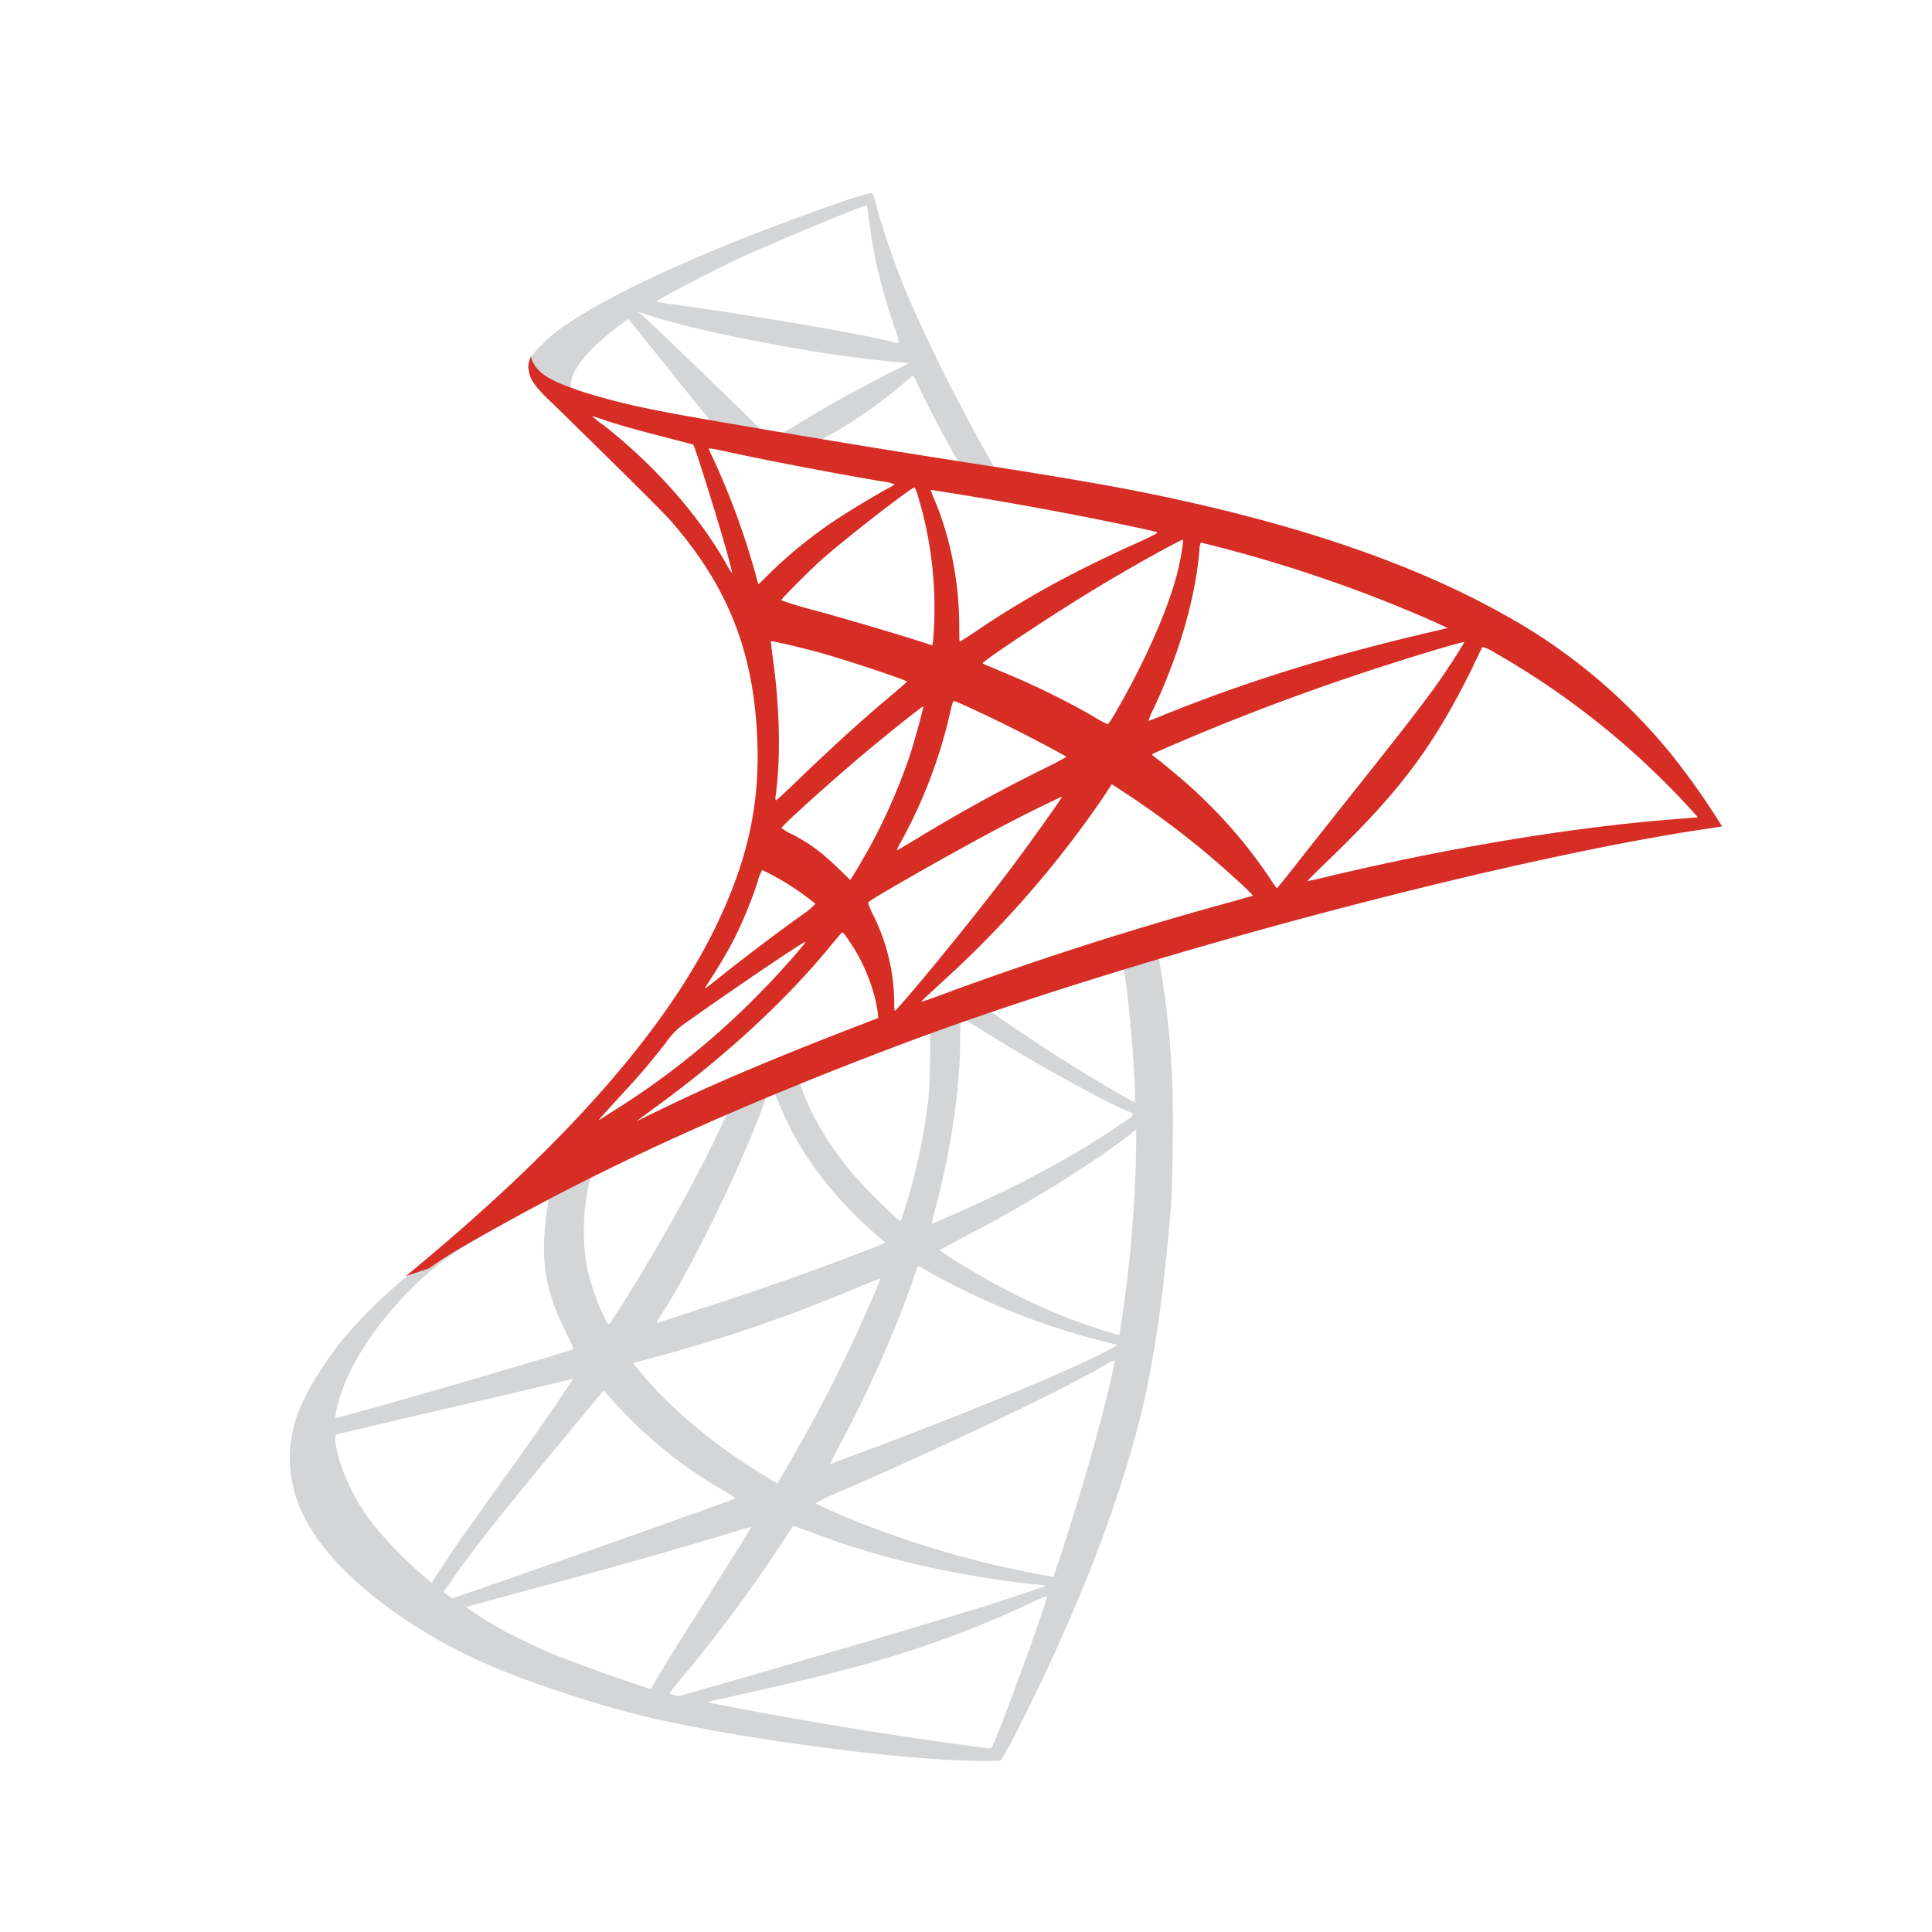 <svg xmlns="http://www.w3.org/2000/svg" viewBox="0 0 1024 1024">
  
        <path d="M632.883 490.291l-166.4 54.323-144.742 63.898-40.499 10.752a1170.944 1170.944 0 0 1-66.765 58.214 253.696 253.696 0 0 0-32.973 32.666c-11.469 14.336-20.48 29.594-24.422 41.267-6.912 21.146-3.482 42.496 9.83 62.259 17.101 25.139 51.2 50.79 90.931 68.301 20.224 8.909 54.323 20.378 79.974 26.778 42.65 10.803 125.184 22.528 170.547 24.269 9.216 0.41 21.504 0.41 22.016 0 1.024-0.614 8.038-14.08 16.23-30.822 27.955-56.934 48.026-110.387 58.982-156.058 6.554-27.648 11.725-64.512 15.104-108.186 0.87-12.186 1.28-53.043 0.512-66.918a469.299 469.299 0 0 0-6.298-58.982c-0.512-2.611-0.614-5.018-0.358-5.12 0.512-0.41 1.997-0.922 22.528-6.81l-4.198-9.83z m-37.99 22.272c1.536 0 5.53 38.605 6.554 62.976 0.256 5.171 0.154 8.602-0.102 8.602-1.024 0-21.248-11.981-35.738-20.992a954.214 954.214 0 0 1-40.243-26.829c-1.28-0.87-1.126-1.024 9.216-4.506a1723.085 1723.085 0 0 1 60.314-19.251z m-84.736 27.904c1.126 0 3.994 1.638 10.906 5.939 25.907 16.23 61.133 35.84 76.288 42.394 4.608 1.997 5.12 1.229-5.581 8.55-22.886 15.565-51.456 30.925-86.426 46.387-6.144 2.765-11.264 4.915-11.418 4.915a32.922 32.922 0 0 1 1.536-6.912c8.397-31.334 13.158-62.976 13.414-88.422 0.154-12.595 0.154-12.595 1.28-12.954-0.256 0.102-0.154 0.102 0 0.102z m-17.51 6.656c0.768 0.768 0.256 28.979-0.717 36.608a320.051 320.051 0 0 1-14.49 63.539c-0.512 0.614-17.715-16.23-23.398-22.784a170.138 170.138 0 0 1-23.142-33.69 106.291 106.291 0 0 1-7.014-17.101 1492.992 1492.992 0 0 1 68.762-26.522z m-82.227 32.358c0.102 0 0.256 0 0.358 0.102a169.984 169.984 0 0 0 22.784 41.882 212.736 212.736 0 0 0 35.174 36.608c0.768 0.768 1.024 0.666-19.456 8.448-23.808 9.062-49.664 18.074-79.36 27.648l-21.248 6.912c-1.178 0.41-0.768-0.256 2.509-5.376 14.694-23.04 37.069-68.198 49.664-100.147 2.15-5.53 4.301-11.059 4.608-12.288 0.512-1.792 1.178-2.406 2.816-3.277 0.87-0.256 1.741-0.512 2.15-0.512z m-25.19 10.445c0.41 0.256-6.042 13.722-12.288 26.01a975.258 975.258 0 0 1-49.664 85.504c-0.666 0.922-0.922 0.666-2.918-3.226a115.507 115.507 0 0 1-9.728-29.184 117.35 117.35 0 0 1 0.666-37.478c1.638-7.782 1.536-7.68 5.274-9.574 16.128-8.192 68.198-32.563 68.659-32.051z m216.986 8.806v5.274a684.442 684.442 0 0 1-8.96 103.629l-7.885-2.253a324.608 324.608 0 0 1-57.856-24.781c-12.237-6.656-29.952-17.613-29.44-18.125l11.571-6.144c24.627-12.8 48.282-26.675 68.813-40.397 7.68-5.12 19.2-13.414 21.76-15.718l1.997-1.536z m-311.91 37.222c0.512 0 0.358 1.024-0.41 5.53-0.512 3.277-1.126 9.318-1.382 13.466-1.024 18.33 2.048 31.949 11.11 50.534 2.509 5.171 4.506 9.421 4.352 9.574-0.87 0.768-84.122 25.139-110.285 32.307l-15.104 4.147c-0.87 0.256-1.024 0.154-0.614-1.997 2.867-18.483 16.998-42.65 36.608-62.976 13.056-13.619 23.552-21.504 41.37-31.744 12.8-7.27 32.563-18.227 34.099-18.739 0-0.102 0.102-0.102 0.256-0.102z m196.198 35.072a50.739 50.739 0 0 1 6.81 3.686 378.88 378.88 0 0 0 96.307 37.427l2.918 0.666-4.045 2.253c-16.742 9.318-71.68 32.205-127.898 53.248-8.192 2.97-16.23 5.99-17.766 6.656a8.96 8.96 0 0 1-2.867 0.87c0-0.154 2.253-4.557 5.12-9.984 15.77-29.389 31.59-65.229 39.629-90.112 1.024-2.458 1.638-4.608 1.792-4.71z m-19.968 6.554a35.942 35.942 0 0 1-2.15 5.786 796.467 796.467 0 0 1-43.674 87.91c-4.608 8.294-8.55 14.95-8.704 14.95a229.888 229.888 0 0 1-8.397-5.018c-26.624-16.384-50.33-36.454-65.792-55.962l-2.253-2.765 11.469-3.123a821.76 821.76 0 0 0 110.387-38.144c4.915-2.048 8.96-3.635 9.062-3.635z m124.211 43.418c0.154 2.867-6.298 28.774-11.571 47.514a1364.685 1364.685 0 0 1-20.838 67.277 525.824 525.824 0 0 1-103.936-29.184 291.123 291.123 0 0 1-22.118-9.779 146.688 146.688 0 0 1 16.896-7.936c57.19-25.037 116.582-53.453 136.96-65.638a16.384 16.384 0 0 1 4.608-2.253z m-286.874 9.779a1536 1536 0 0 1-38.093 54.579l-20.275 28.57c-3.379 4.762-8.55 12.288-11.418 16.845l-5.325 8.192-5.632-4.813a209.408 209.408 0 0 1-23.398-23.859 103.168 103.168 0 0 1-20.992-40.653c-1.382-6.042-1.382-9.062-0.154-9.421 1.894-0.512 35.482-8.448 66.918-15.718a5564.416 5564.416 0 0 0 58.368-13.722z m16.077 6.144l4.045 4.557c18.125 20.224 36.608 35.226 58.982 48.282a32.973 32.973 0 0 1 6.81 4.403c-0.87 0.666-77.722 27.955-113.306 40.243-20.019 7.066-36.506 12.698-36.608 12.698a22.016 22.016 0 0 1-2.56-1.638l-2.253-1.638 3.686-5.274c11.776-17.101 26.624-35.84 58.982-74.803l22.221-26.829z m100.352 71.834c0.154-0.102 5.683 1.894 12.493 4.403 16.384 6.144 29.286 10.086 46.643 14.49 21.402 5.376 52.326 10.701 70.554 12.186 2.765 0.256 4.301 0.512 3.789 0.87-0.87 0.512-19.354 6.656-32.922 10.957a9008.333 9008.333 0 0 1-160.512 47.155c-1.28 0.256-5.427-0.87-5.427-1.382 0-0.256 3.072-4.147 6.656-8.448 18.125-21.606 36.147-45.773 51.098-68.608 4.147-6.349 7.68-11.469 7.68-11.622z m-22.118 0.614c0.154 0.154-8.806 14.49-24.371 39.117l-16.742 26.419-8.397 13.824-3.686 6.451-1.894-0.512a1046.016 1046.016 0 0 1-44.749-15.872 312.064 312.064 0 0 1-29.286-13.414c-10.086-5.427-22.682-13.466-21.658-13.722 0.256-0.154 17.459-4.813 38.246-10.445a3090.688 3090.688 0 0 0 105.626-29.952 52.224 52.224 0 0 1 6.912-1.894z m156.621 36.762h0.102c0.512 1.229-19.866 57.856-27.29 75.725-1.638 3.994-2.253 5.018-3.123 4.864a2295.45 2295.45 0 0 1-146.79-23.91l-3.021-0.614 18.739-4.25c40.243-9.062 59.597-13.978 79.258-19.968 24.781-7.578 49.306-16.998 74.086-28.57 3.891-1.792 7.168-3.174 8.038-3.277zM461.363 102.4c-2.765-0.358-47.411 15.718-76.237 27.443-38.861 15.872-69.018 30.925-87.654 44.032-6.912 4.864-15.565 13.568-16.947 16.947a11.725 11.725 0 0 0-0.768 4.301l16.896 15.974 40.09 12.8 95.437 17.101 109.158 18.739 1.178-9.421-1.024-0.102-14.336-2.304-2.918-5.12a972.288 972.288 0 0 1-40.755-80.538 416 416 0 0 1-18.33-50.688c-2.15-8.55-2.406-9.011-3.789-9.165z m-2.048 6.4h0.154c0.154 0.154 0.666 3.686 1.126 7.834 2.15 17.613 6.042 34.56 12.237 52.941 4.608 13.824 4.608 13.056-0.768 11.418-12.8-3.482-70.298-13.414-111.923-19.2a166.195 166.195 0 0 1-12.339-1.894c-0.512-0.512 30.054-16.486 43.52-22.784 17.203-7.936 64.512-27.648 68.045-28.314zM338.176 165.171l4.864 1.638c26.675 9.062 93.696 21.862 130.714 24.883l7.782 0.768c0.154 0.102-3.379 2.048-7.936 4.147-17.818 8.909-37.478 19.866-51.046 28.314a52.224 52.224 0 0 1-8.192 4.506c-0.512 0-3.123-0.512-5.888-0.87l-5.018-0.768-12.595-12.288c-22.118-21.504-39.475-38.144-46.131-44.442l-6.554-5.888z m-5.069 3.891l17.766 22.118c9.677 12.237 19.456 24.166 21.606 26.829 2.15 2.611 3.891 4.762 3.789 4.915a551.219 551.219 0 0 1-66.765-14.848l-6.963-2.304v-1.741c0.154-8.448 10.854-20.992 28.979-33.792l1.587-1.178z m150.682 30.208c0.512 0 1.126 1.126 2.662 4.506 4.25 9.421 17.613 34.816 20.89 39.731 1.024 1.638 2.765 1.792-15.002-1.126-42.598-6.912-56.32-9.216-56.32-9.421 0-0.102 1.229-1.024 2.867-1.894a245.76 245.76 0 0 0 38.4-26.522l5.99-5.018c0.154-0.256 0.41-0.41 0.512-0.256z" fill="#D3D5D7"></path>
        <path d="M281.395 189.082s-2.765 4.403-0.154 10.957c1.638 4.045 6.451 8.909 11.827 13.978 0 0 55.962 54.579 62.771 62.362 30.925 35.738 44.39 70.963 45.67 119.501 0.717 31.232-5.171 58.624-19.866 90.419-26.163 57.088-81.408 120.115-166.554 190.054l12.442-4.147c8.09-6.042 18.995-12.442 44.646-26.522 59.238-32.461 125.952-62.259 207.667-92.979 117.76-44.288 311.296-96.102 421.478-112.947l11.469-1.741-1.792-2.765a388.096 388.096 0 0 0-25.293-35.584 301.978 301.978 0 0 0-89.293-74.342c-49.306-27.546-113.05-49.05-193.792-65.024-15.258-3.072-48.691-8.806-75.878-12.954a7725.056 7725.056 0 0 1-135.834-22.17c-14.694-2.509-36.71-6.246-51.302-9.421a326.093 326.093 0 0 1-33.28-8.909c-9.114-3.533-22.17-7.066-24.934-17.766z m32.461 31.488c0.102-0.154 2.099 0.614 4.762 1.485 4.762 1.638 10.957 3.533 18.227 5.53 5.53 1.536 11.059 2.97 16.589 4.403 7.578 1.894 13.824 3.635 13.978 3.635 0.87 0.87 13.568 41.472 17.869 57.088 1.638 5.939 2.867 10.957 2.765 10.957a25.395 25.395 0 0 1-3.174-4.915C370.176 272.896 346.931 246.579 320 225.434a53.606 53.606 0 0 1-6.144-4.864z m61.85 17.101c0.614 0 3.43 0.358 6.81 1.126 21.35 4.762 59.75 12.083 84.275 16.23a30.771 30.771 0 0 1 7.424 1.638c0 0.205-1.536 1.126-3.43 2.099a456.755 456.755 0 0 0-26.419 15.872 241.152 241.152 0 0 0-35.584 28.416l-6.758 6.656s-0.768-2.15-1.382-4.762a407.859 407.859 0 0 0-22.528-61.645 53.76 53.76 0 0 1-2.56-5.786c0 0.256 0 0.154 0.154 0.154z m108.954 20.736c0.717 0.256 1.997 4.506 4.506 13.978a205.978 205.978 0 0 1 5.274 68.403l-0.358 1.28-6.554-2.15c-13.466-4.301-35.328-10.752-54.067-15.974a214.835 214.835 0 0 1-19.405-5.786c0-0.768 15.616-16.384 22.272-22.272 12.698-11.213 47.155-37.888 48.333-37.478z m8.653 1.229a2096.128 2096.128 0 0 1 75.571 13.107c17.51 3.379 42.906 8.704 44.39 9.318 0.768 0.256-1.843 1.741-10.24 5.53-33.28 14.95-57.856 28.416-82.432 44.749a394.752 394.752 0 0 1-11.93 7.834c-0.154 0-0.256-3.686-0.256-8.09 0-23.859-4.813-48.026-13.619-68.403a18.944 18.944 0 0 1-1.485-4.045z m133.683 26.419c0.41 0.41-1.229 10.598-2.765 16.64-4.506 18.739-16.691 46.541-31.693 72.704a82.432 82.432 0 0 1-5.274 8.55 53.453 53.453 0 0 1-7.526-4.096 409.856 409.856 0 0 0-49.306-24.064c-5.018-2.202-9.472-3.942-9.574-4.198-0.87-0.768 39.629-27.546 60.979-40.346 16.998-10.342 44.646-25.651 45.158-25.19z m9.574 1.536a742.349 742.349 0 0 1 121.651 41.114l9.165 4.147-6.451 1.536c-54.067 12.442-100.352 26.778-144.998 44.902-3.635 1.536-6.912 2.765-7.168 2.765a32.922 32.922 0 0 1 2.662-6.451c13.414-28.518 22.118-58.368 24.269-83.763 0.102-2.355 0.512-4.25 0.87-4.25zM408.678 339.917c0.358-0.41 17.869 3.738 27.29 6.4 14.336 4.045 44.749 14.234 44.749 14.95 0 0.154-3.379 3.072-7.424 6.554-16.435 13.722-32.256 28.16-51.302 46.541-5.632 5.427-10.445 9.83-10.701 9.83-0.256 0-0.358-0.768-0.256-1.792 2.918-21.094 2.304-48.282-1.741-75.827-0.358-3.533-0.768-6.554-0.614-6.656z m367.411 0.358c0.205 0.256-8.09 13.312-13.312 20.736-7.629 10.854-18.688 25.19-43.725 56.627-13.158 16.589-28.006 35.328-32.922 41.626-5.018 6.298-9.216 11.571-9.318 11.571a41.779 41.779 0 0 1-3.533-5.018A260.25 260.25 0 0 0 622.336 409.6a288.768 288.768 0 0 0-9.267-7.578 14.08 14.08 0 0 1-2.56-2.15c0-0.358 21.402-9.523 37.632-16.077a1289.011 1289.011 0 0 1 96.256-34.304c15.155-4.813 31.386-9.472 31.693-9.216z m9.677 2.56a29.184 29.184 0 0 1 7.168 3.482 426.803 426.803 0 0 1 107.008 86.886l-12.595 1.024c-52.941 4.045-120.73 15.206-185.856 30.925-4.454 1.024-8.294 1.894-8.602 1.894-0.205 0 4.71-4.915 10.854-10.803 38.246-36.864 55.706-60.109 76.288-101.632 2.918-6.144 5.478-11.418 5.734-11.776-0.154 0-0.154 0 0 0z m-280.115 28.672c1.741 0.358 18.125 8.038 30.413 14.182 11.315 5.632 28.314 14.694 29.184 15.462a177.152 177.152 0 0 1-13.312 6.912c-23.654 11.827-43.93 23.04-65.024 35.84a439.296 439.296 0 0 1-11.213 6.656c-0.512 0-0.358-0.512 3.072-6.656a262.656 262.656 0 0 0 25.498-69.274c0.512-1.894 1.024-3.174 1.382-3.174z m-16.384 2.97c0.41 0.41-3.891 15.872-6.502 24.269-5.171 15.974-13.824 35.994-22.272 51.098l-6.656 11.571-3.174 5.018-7.014-6.81c-8.192-7.885-14.848-12.8-23.398-17.203a33.587 33.587 0 0 1-6.042-3.533c0-1.024 21.504-20.48 37.99-34.56 11.776-10.24 36.71-30.208 37.069-29.85z m99.994 41.165l6.144 3.994c14.131 9.216 30.72 21.402 43.418 32.102 7.168 5.888 20.992 18.33 23.808 21.35l1.485 1.638-10.189 2.918a1847.808 1847.808 0 0 0-154.112 49.306 180.838 180.838 0 0 1-11.008 3.891c-0.768 0-1.382 0.614 11.571-11.315a552.294 552.294 0 0 0 84.48-97.126l4.403-6.758z m-26.266 6.502c0.256 0.256-16.998 24.576-27.29 38.246-12.288 16.384-34.202 43.776-49.306 61.645a385.587 385.587 0 0 1-11.93 13.722c-0.41 0.102-0.512-1.792-0.512-4.659a105.472 105.472 0 0 0-10.752-45.312c-2.867-5.786-3.328-7.168-2.714-7.782 2.355-2.15 38.963-23.04 62.106-35.482a798.72 798.72 0 0 1 40.397-20.378z m-158.976 39.014a138.086 138.086 0 0 1 28.16 17.869 37.376 37.376 0 0 1-7.27 6.042c-11.981 8.55-30.054 22.221-40.653 30.669-11.059 8.806-11.418 9.062-10.189 7.168 8.294-12.698 12.442-19.866 16.896-29.03a233.984 233.984 0 0 0 10.547-26.317 21.248 21.248 0 0 1 2.509-6.4z m42.394 33.178c0.614-0.102 1.382 1.024 4.762 6.042 7.168 10.752 12.698 25.088 14.08 36.608l0.256 2.56-17.203 6.656c-30.822 11.93-59.238 23.757-78.49 32.563a1430.374 1430.374 0 0 0-32.256 15.462c0-0.154 3.942-3.072 8.704-6.554 37.632-27.29 70.195-57.242 94.618-87.142 2.611-3.174 5.018-6.042 5.274-6.144h0.256z m-19.507 4.813c0.512 0.512-13.824 16.691-23.654 26.624A417.126 417.126 0 0 1 325.171 588.8l-7.578 4.813c-0.87 0.512 0.256-0.768 13.312-15.002a342.528 342.528 0 0 0 21.811-25.754 42.496 42.496 0 0 1 12.544-11.981c18.483-13.312 61.133-42.24 61.645-41.728z" fill="#D62D25"></path>
    
</svg>